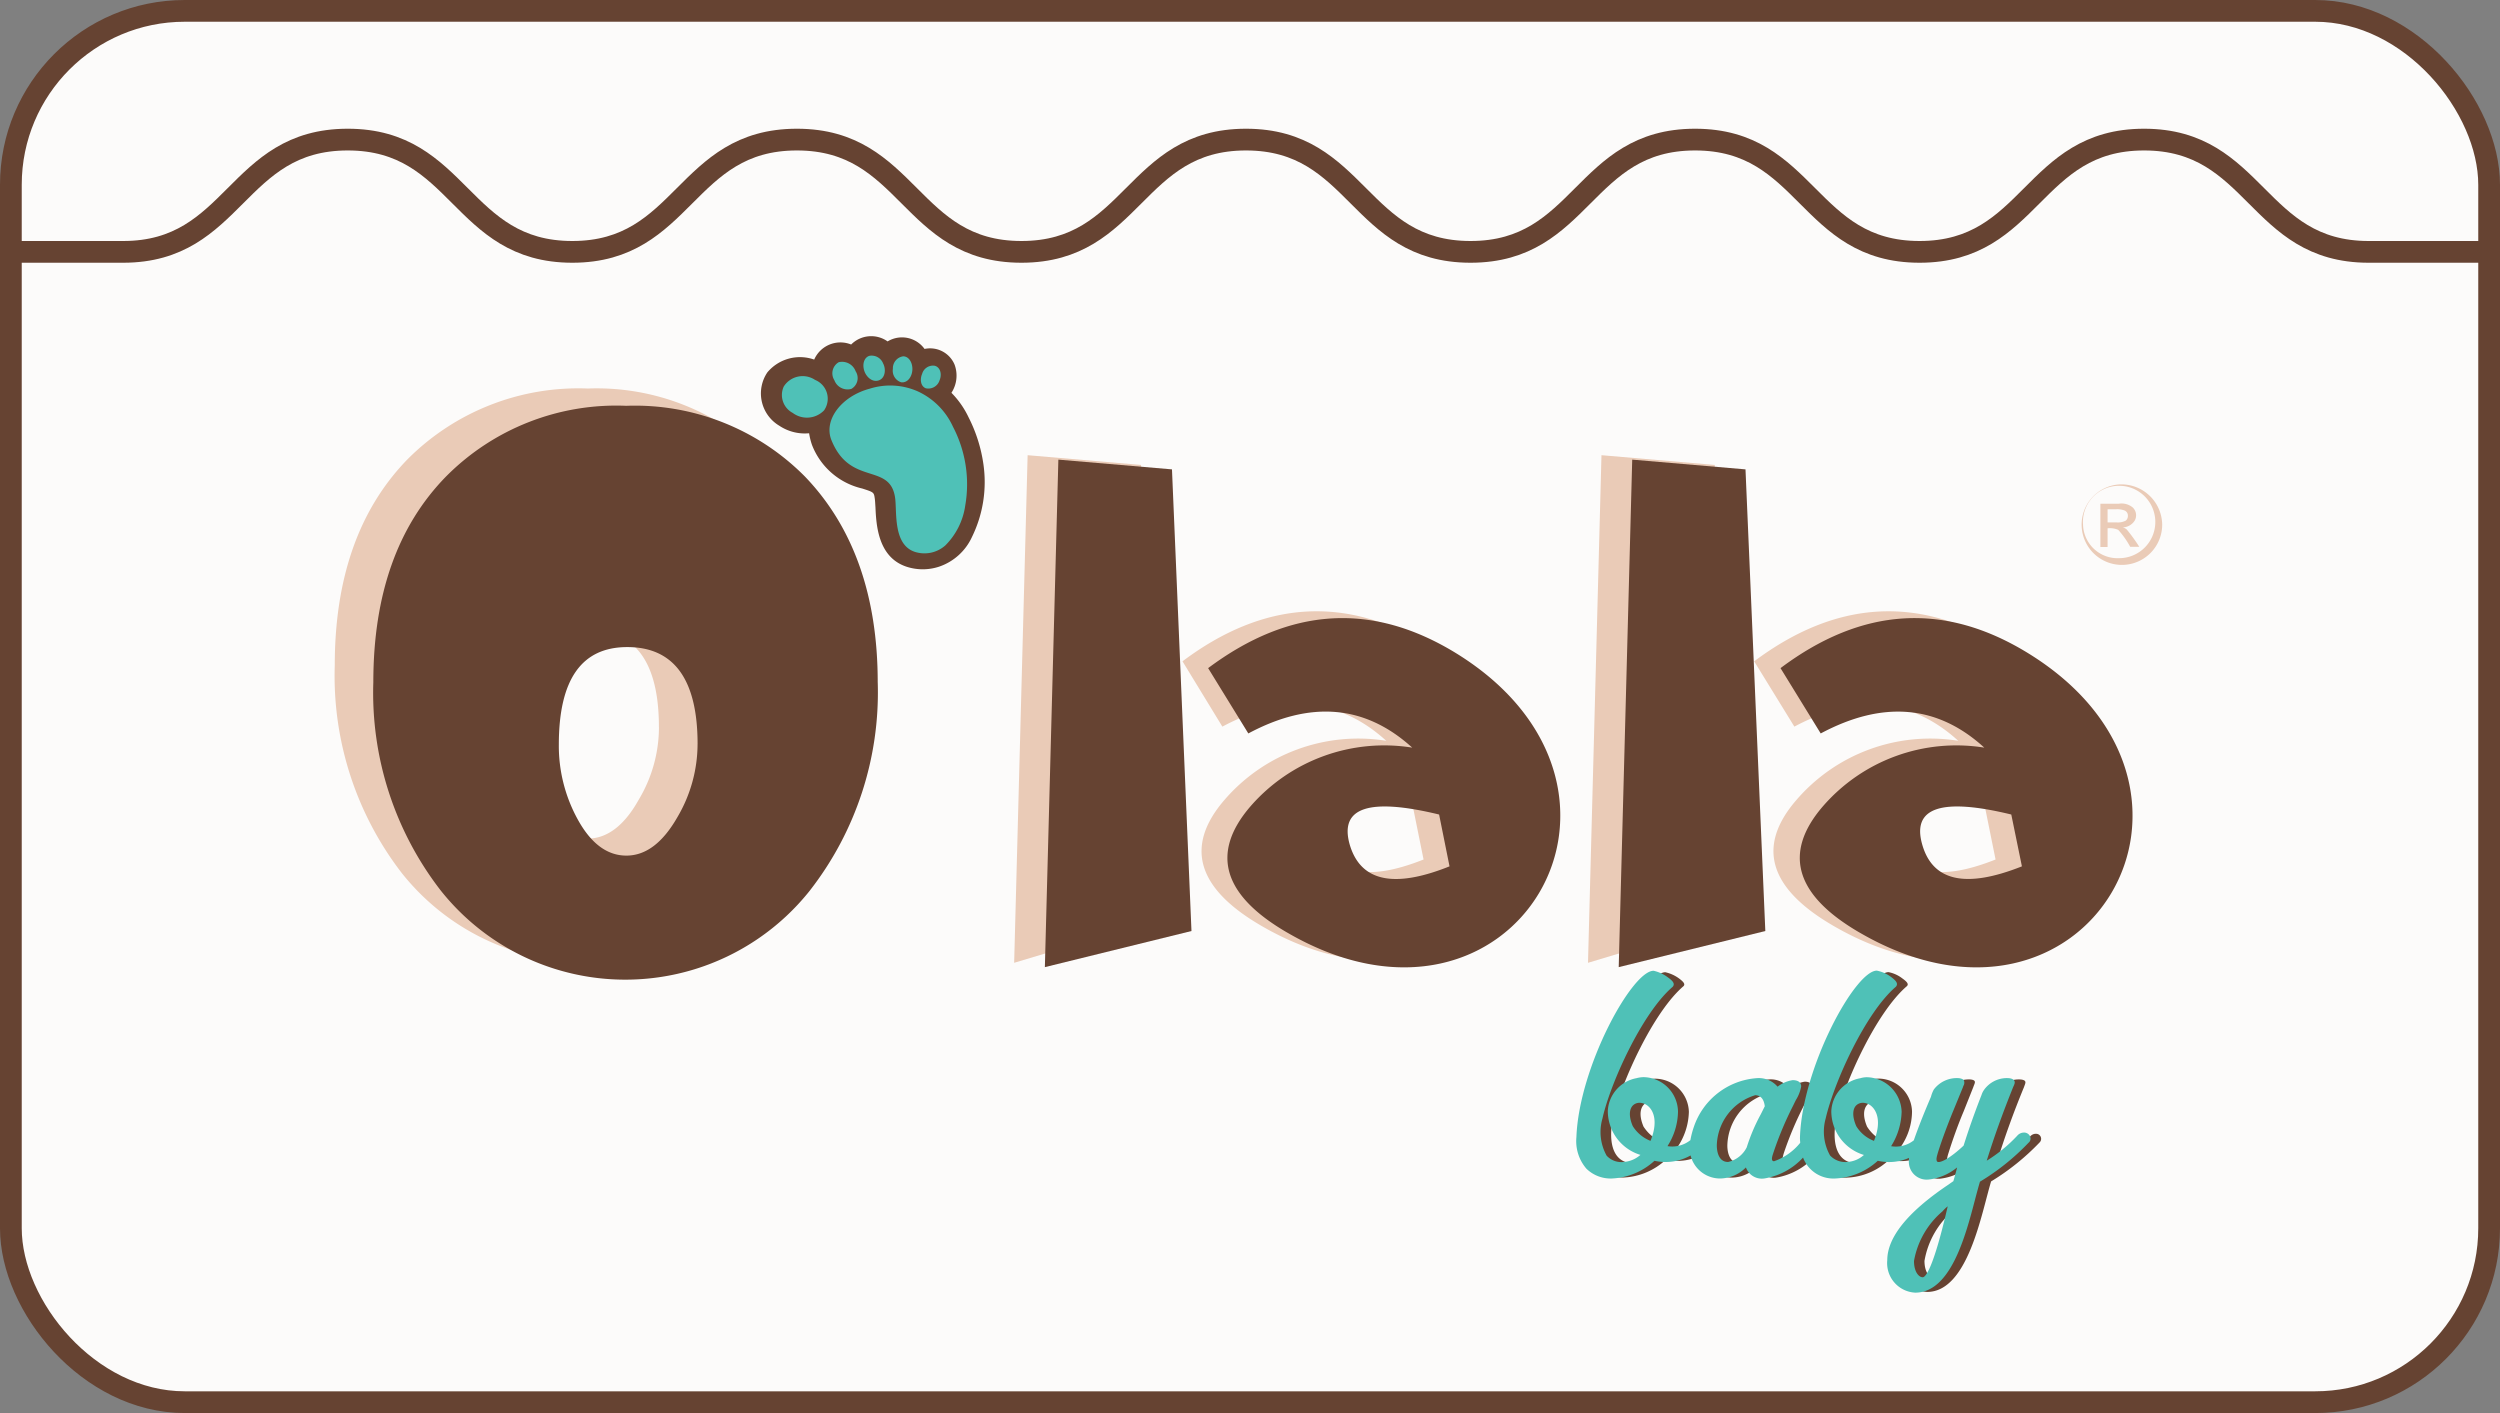 <svg xmlns="http://www.w3.org/2000/svg" width="115" height="65" viewBox="0 0 115 65">
  <rect x="0" y="0" width="115" height="65" fill="#808080" stroke="none"/>
  <g id="O_lala_-_Logo_Small" data-name="O&apos;lala - Logo Small" transform="translate(0.5 0.5)">
    <rect id="Rectangle_489" data-name="Rectangle 489" width="114" height="64" rx="8" fill="#fcfbfa" stroke="#664332" stroke-width="1"/>
    <g id="Group_183" data-name="Group 183" transform="translate(14.896 14.968)">
      <path id="Path_53" data-name="Path 53" d="M211.094,43.016a.669.669,0,0,0,.555-.316.494.494,0,0,0-.092-.6.807.807,0,0,0-.642-.173h-.846v1.992h.331v-.861a.97.97,0,0,1,.489.071,3.956,3.956,0,0,1,.55.779h.418a7.548,7.548,0,0,0-.576-.795A.452.452,0,0,0,211.094,43.016Zm-.275-.229H210.4v-.606h.4a.955.955,0,0,1,.346.046.252.252,0,0,1,.188.26.272.272,0,0,1-.1.219A.793.793,0,0,1,210.819,42.787Zm.112-1.747a1.853,1.853,0,1,0,1.981,1.849A1.879,1.879,0,0,0,210.931,41.04Zm0,3.392a1.59,1.59,0,0,1-1.661-1.543,1.665,1.665,0,1,1,1.661,1.543Z" transform="translate(-128.847 -34.224)" fill="#eacbb7"/>
      <g id="Group_181" data-name="Group 181" transform="translate(0 2.405)">
        <g id="Group_175" data-name="Group 175">
          <path id="Path_58" data-name="Path 58" d="M72.922,45.12a14.757,14.757,0,0,1-3.133,9.571A10.853,10.853,0,0,1,52.8,54.66a14.852,14.852,0,0,1-3.077-9.546q0-6.044,3.352-9.485a11.088,11.088,0,0,1,8.288-3.25,10.908,10.908,0,0,1,8.2,3.265c2.236,2.313,3.362,5.461,3.362,9.474Zm-8.288,2.832c0-2.975-1.085-4.462-3.235-4.462-2.109,0-3.163,1.5-3.163,4.493a7.234,7.234,0,0,0,.825,3.352c.637,1.172,1.4,1.747,2.3,1.747.881,0,1.676-.591,2.338-1.778a6.5,6.5,0,0,0,.937-3.352Z" transform="translate(-49.72 -32.38)" fill="#eacbb7"/>
          <path id="Path_64" data-name="Path 64" d="M76.412,46.664a14.829,14.829,0,0,1-3.133,9.587,10.84,10.84,0,0,1-16.993-.046,14.851,14.851,0,0,1-3.077-9.546c0-4.029,1.11-7.192,3.362-9.485a11.019,11.019,0,0,1,8.272-3.235,11,11,0,0,1,8.216,3.25c2.226,2.313,3.352,5.476,3.352,9.474ZM68.125,49.5c0-2.975-1.085-4.462-3.235-4.462-2.109,0-3.148,1.5-3.148,4.493a7.022,7.022,0,0,0,.825,3.352c.621,1.172,1.386,1.747,2.282,1.747s1.676-.591,2.353-1.778a6.64,6.64,0,0,0,.922-3.352Z" transform="translate(-51.432 -33.145)" fill="#664332"/>
        </g>
      </g>
      <g id="Group_182" data-name="Group 182" transform="translate(19.596 0)">
        <path id="Path_46" data-name="Path 46" d="M89.024,29.32a1.728,1.728,0,0,0,.55,2.455,2.108,2.108,0,0,0,1.37.346,3.042,3.042,0,0,0,.132.535,3.262,3.262,0,0,0,2.313,2.007c.535.173.535.173.576.464.015.1.02.245.031.4.036.815.117,2.282,1.406,2.725a2.4,2.4,0,0,0,1.523.005,2.572,2.572,0,0,0,1.513-1.37,5.737,5.737,0,0,0,.525-3.336,6.885,6.885,0,0,0-.677-2.15,4.12,4.12,0,0,0-.795-1.141,1.45,1.45,0,0,0,.143-1.3,1.221,1.221,0,0,0-1.38-.718,1.278,1.278,0,0,0-1.7-.346,1.3,1.3,0,0,0-1.676.143,1.316,1.316,0,0,0-1.7.693A1.955,1.955,0,0,0,89.024,29.32Z" transform="translate(-88.717 -27.659)" fill="#664332"/>
        <path id="Path_47" data-name="Path 47" d="M92.125,31.445a1.027,1.027,0,0,0-1.442.306.932.932,0,0,0,.413,1.212,1.093,1.093,0,0,0,1.442-.117A.934.934,0,0,0,92.125,31.445Z" transform="translate(-89.623 -29.437)" fill="#4fc1b7"/>
        <path id="Path_48" data-name="Path 48" d="M95.313,30.8a.647.647,0,0,0,.779.4.571.571,0,0,0,.2-.81.664.664,0,0,0-.779-.418A.591.591,0,0,0,95.313,30.8Z" transform="translate(-91.924 -28.778)" fill="#4fc1b7"/>
        <path id="Path_49" data-name="Path 49" d="M98.741,30.538c-.3.092-.565-.173-.652-.433-.112-.336.005-.632.234-.7a.567.567,0,0,1,.632.357C99.092,30.019,99.056,30.441,98.741,30.538Z" transform="translate(-93.321 -28.505)" fill="#4fc1b7"/>
        <path id="Path_50" data-name="Path 50" d="M100.739,30.045a.558.558,0,0,0,.387.621c.3.031.494-.27.509-.576s-.143-.611-.418-.621A.554.554,0,0,0,100.739,30.045Z" transform="translate(-94.658 -28.547)" fill="#4fc1b7"/>
        <path id="Path_51" data-name="Path 51" d="M103.357,30.687c-.1.229-.082.565.173.662a.542.542,0,0,0,.632-.372c.127-.306.01-.616-.234-.667A.521.521,0,0,0,103.357,30.687Z" transform="translate(-95.932 -28.955)" fill="#4fc1b7"/>
        <path id="Path_52" data-name="Path 52" d="M101.221,37.636A5.717,5.717,0,0,0,100.656,34a3.283,3.283,0,0,0-1.6-1.615,3.122,3.122,0,0,0-2.226-.132c-1.3.346-2.139,1.442-1.762,2.369.866,2.139,2.7,1.009,2.929,2.659.087.637-.1,2.119.881,2.47a1.447,1.447,0,0,0,1.431-.29A3.232,3.232,0,0,0,101.221,37.636Z" transform="translate(-91.813 -29.842)" fill="#4fc1b7"/>
      </g>
      <g id="Group_180" data-name="Group 180" transform="translate(31.255 5.471)">
        <path id="Path_59" data-name="Path 59" d="M118.609,59.728,111.88,61.75,112.5,38.4l5.216.448Z" transform="translate(-111.88 -38.4)" fill="#eacbb7"/>
        <path id="Path_60" data-name="Path 60" d="M121.434,60.484l-6.744,1.661.621-23.345,5.226.448Z" transform="translate(-113.277 -38.596)" fill="#664332"/>
      </g>
      <g id="Group_179" data-name="Group 179" transform="translate(38.998 12.65)">
        <path id="Path_54" data-name="Path 54" d="M131.042,66.958c-2.96-1.717-3.525-3.652-1.7-5.776a8.123,8.123,0,0,1,7.452-2.73q-3.247-2.949-7.539-.652l-1.834-3.005q5.631-4.225,11.38-.693c10.121,6.23,2.669,18.924-7.758,12.857Zm7.468-3.046-.479-2.369q-4.829-1.192-4.116,1.355c.494,1.706,2.022,2.038,4.595,1.014Z" transform="translate(-127.42 -52.493)" fill="#eacbb7"/>
        <path id="Path_55" data-name="Path 55" d="M133.407,67.578c-2.96-1.717-3.535-3.652-1.7-5.792a8.151,8.151,0,0,1,7.452-2.715q-3.247-2.949-7.539-.652l-1.849-3.005c3.769-2.817,7.554-3.046,11.395-.693,10.121,6.23,2.669,18.924-7.758,12.857Zm7.468-3.046-.479-2.384c-3.219-.779-4.59-.331-4.116,1.37q.741,2.56,4.595,1.014Z" transform="translate(-128.591 -52.798)" fill="#664332"/>
      </g>
      <g id="Group_178" data-name="Group 178" transform="translate(57.652 5.471)">
        <path id="Path_61" data-name="Path 61" d="M171.109,59.728,164.38,61.75,165,38.4l5.211.448Z" transform="translate(-164.38 -38.4)" fill="#eacbb7"/>
        <path id="Path_63" data-name="Path 63" d="M173.934,60.484l-6.744,1.661.621-23.345,5.211.448Z" transform="translate(-165.777 -38.596)" fill="#664332"/>
      </g>
      <g id="Group_177" data-name="Group 177" transform="translate(65.295 12.65)">
        <path id="Path_56" data-name="Path 56" d="M183.527,66.958c-2.96-1.717-3.535-3.652-1.7-5.776a8.123,8.123,0,0,1,7.452-2.73q-3.247-2.949-7.539-.652l-1.849-3.005c3.769-2.817,7.554-3.046,11.395-.693,10.116,6.23,2.669,18.924-7.758,12.857Zm7.468-3.046-.479-2.369q-4.829-1.192-4.116,1.355c.489,1.706,2.022,2.038,4.595,1.014Z" transform="translate(-179.89 -52.493)" fill="#eacbb7"/>
        <path id="Path_57" data-name="Path 57" d="M185.907,67.578c-2.96-1.717-3.535-3.652-1.7-5.792a8.123,8.123,0,0,1,7.437-2.715c-2.15-1.966-4.666-2.18-7.524-.652l-1.849-3.005q5.631-4.225,11.38-.693c10.132,6.23,2.684,18.924-7.743,12.857Zm7.468-3.046-.489-2.384c-3.2-.779-4.579-.331-4.1,1.37s2,2.043,4.59,1.014Z" transform="translate(-181.058 -52.798)" fill="#664332"/>
      </g>
      <g id="Group_176" data-name="Group 176" transform="translate(57.108 29.183)">
        <path id="Path_62" data-name="Path 62" d="M185.566,92.517a.343.343,0,0,0-.275.132,6.738,6.738,0,0,1-1.543,1.243c.377-1.228.779-2.338,1.268-3.525.056-.173.158-.306-.132-.346a1.242,1.242,0,0,0-1.1.489,1.548,1.548,0,0,0-.143.331,23.281,23.281,0,0,0-.795,2.251,2.574,2.574,0,0,1-1.2.779c-.117,0-.173-.071-.173-.2a2.015,2.015,0,0,1,.071-.275c.188-.606.448-1.329.693-1.905l.448-1.126c.056-.173.173-.306-.117-.346a1.3,1.3,0,0,0-1.11.489,1.8,1.8,0,0,0-.132.331c-.224.565-.535,1.273-.795,2.017a1.325,1.325,0,0,1-1.187.265,2.892,2.892,0,0,0,.52-1.615,1.555,1.555,0,0,0-1.528-1.528,1.059,1.059,0,0,0-.306.046c-1.8.418-1.691,2.817.275,3.449a1.346,1.346,0,0,1-.881.4c-1.212.056-1.212-1.258-1.039-2.063.377-1.7,1.864-4.9,3.235-6.077.117-.1,0-.219-.2-.362a1.517,1.517,0,0,0-.637-.29c-.937,0-3.362,4.416-3.479,7.595a2.015,2.015,0,0,0,.015.306c-.6.591-1.044.866-1.253.866-.1,0-.158-.056-.158-.188a1.7,1.7,0,0,1,.071-.29A15.707,15.707,0,0,1,174.9,91.2a3.045,3.045,0,0,0,.346-.851c0-.143-.1-.229-.316-.229a1.47,1.47,0,0,0-.708.316,1.071,1.071,0,0,0-.953-.418,3.261,3.261,0,0,0-2.832,2.211,3.978,3.978,0,0,0-.158.611,1.337,1.337,0,0,1-1.2.285,3.017,3.017,0,0,0,.52-1.615,1.568,1.568,0,0,0-1.543-1.528.96.96,0,0,0-.29.046c-1.818.418-1.7,2.817.26,3.449a1.311,1.311,0,0,1-.866.4c-1.228.056-1.228-1.258-1.054-2.063.392-1.7,1.864-4.9,3.235-6.077.117-.1,0-.219-.189-.362a1.7,1.7,0,0,0-.637-.29c-.953,0-3.362,4.416-3.479,7.595-.046,1.3.708,1.849,1.559,1.849a3.043,3.043,0,0,0,1.951-.825,2.338,2.338,0,0,0,1.727-.27,1.327,1.327,0,0,0,1.3,1.1,1.645,1.645,0,0,0,1.212-.565.739.739,0,0,0,.825.565,3.082,3.082,0,0,0,1.8-1,1.449,1.449,0,0,0,1.467,1,2.974,2.974,0,0,0,1.936-.825,2.274,2.274,0,0,0,1.533-.163,1.442,1.442,0,0,0-.015.209.756.756,0,0,0,.851.825,2.6,2.6,0,0,0,1.4-.637c-.056.26-.132.52-.2.81l-.306.2c-1.518,1.024-2.746,2.226-2.746,3.408a1.306,1.306,0,0,0,1.228,1.431c1.88,0,2.5-3.622,2.944-5.084a10.912,10.912,0,0,0,2.226-1.788A.232.232,0,0,0,185.566,92.517Zm-17.141.408a1.882,1.882,0,0,1-.912-.739C166.765,90.423,169.383,90.683,168.426,92.924Zm5.242-1.574a11.616,11.616,0,0,0-.81,1.818,1.332,1.332,0,0,1-.912.708c-.418,0-.576-.4-.576-.825a2.532,2.532,0,0,1,1.819-2.369c.26,0,.479.158.52.576Zm5.028,1.574a1.843,1.843,0,0,1-.9-.739C177.049,90.423,179.662,90.683,178.695,92.924Zm2.221,6.25c-.229,0-.479-.275-.479-.81a3.893,3.893,0,0,1,1.329-2.323,1.534,1.534,0,0,1,.377-.316C182.031,96.215,181.379,99.175,180.916,99.175Z" transform="translate(-164.415 -85.014)" fill="#664332"/>
        <path id="Path_65" data-name="Path 65" d="M184.693,92.565a.3.3,0,0,0-.29-.168.409.409,0,0,0-.3.148,6.806,6.806,0,0,1-1.4,1.146c.341-1.1.718-2.144,1.207-3.367a.6.6,0,0,1,.025-.056c.041-.092.082-.178.036-.255-.036-.061-.107-.1-.234-.117a1.287,1.287,0,0,0-1.141.514.875.875,0,0,0-.132.255c-.01.025-.02.056-.036.092-.306.79-.55,1.482-.79,2.241-.591.555-.988.754-1.146.754-.051,0-.1-.01-.1-.143a.809.809,0,0,1,.036-.183l.02-.076c.194-.632.484-1.386.693-1.9l.464-1.131c.01-.025.015-.051.025-.071a.282.282,0,0,0,.025-.245c-.031-.056-.1-.087-.214-.107a1.325,1.325,0,0,0-1.172.52,1.483,1.483,0,0,0-.132.336l-.02.046c-.234.55-.52,1.238-.769,1.956a1.327,1.327,0,0,1-1.044.27,3.131,3.131,0,0,0,.484-1.584,1.64,1.64,0,0,0-1.6-1.589,1.051,1.051,0,0,0-.3.046,1.615,1.615,0,0,0-1.335,1.518,2.107,2.107,0,0,0,1.5,2.012,1.246,1.246,0,0,1-.759.321.955.955,0,0,1-.8-.3,2.25,2.25,0,0,1-.2-1.7c.382-1.661,1.824-4.844,3.214-6.046a.178.178,0,0,0,.066-.138c-.005-.1-.1-.194-.26-.316a1.635,1.635,0,0,0-.667-.3c-1,0-3.423,4.447-3.535,7.651a1.8,1.8,0,0,0,.01.239v.031a2.68,2.68,0,0,1-1.2.846c-.051,0-.1-.01-.1-.132a.936.936,0,0,1,.046-.194c.01-.025.015-.051.025-.076a15.673,15.673,0,0,1,.907-2.16c.041-.087.082-.168.122-.25a1.758,1.758,0,0,0,.245-.627c0-.107-.051-.29-.392-.29a1.484,1.484,0,0,0-.693.3,1.144,1.144,0,0,0-.953-.392,3.306,3.306,0,0,0-2.9,2.246,3.976,3.976,0,0,0-.158.606,1.339,1.339,0,0,1-1.054.275,3.021,3.021,0,0,0,.484-1.584,1.61,1.61,0,0,0-1.589-1.589,1.314,1.314,0,0,0-.316.046,1.615,1.615,0,0,0-1.324,1.513,2.113,2.113,0,0,0,1.5,2.017,1.306,1.306,0,0,1-.769.326.921.921,0,0,1-.784-.29,2.232,2.232,0,0,1-.194-1.706c.357-1.61,1.818-4.839,3.214-6.046a.178.178,0,0,0,.066-.138c-.005-.1-.112-.2-.275-.316a1.714,1.714,0,0,0-.652-.3c-1,0-3.433,4.447-3.55,7.651a1.943,1.943,0,0,0,.458,1.452,1.593,1.593,0,0,0,1.172.453,3.1,3.1,0,0,0,1.961-.815,2.341,2.341,0,0,0,1.661-.245,1.4,1.4,0,0,0,1.345,1.06,1.7,1.7,0,0,0,1.2-.509.78.78,0,0,0,.84.509,3.079,3.079,0,0,0,1.788-.963,1.491,1.491,0,0,0,1.477.963,3.1,3.1,0,0,0,1.961-.815,2.31,2.31,0,0,0,1.436-.132.791.791,0,0,0-.005.112.821.821,0,0,0,.922.881A2.491,2.491,0,0,0,181.341,94c-.046.183-.1.382-.173.632l-.27.188c-1.839,1.243-2.771,2.4-2.771,3.454a1.36,1.36,0,0,0,1.284,1.487c1.63,0,2.313-2.593,2.761-4.309.081-.306.153-.576.219-.795a10.681,10.681,0,0,0,2.231-1.788A.245.245,0,0,0,184.693,92.565Zm-7.177.214a1.637,1.637,0,0,1-.815-.677c-.194-.448-.183-.82.036-.988a.446.446,0,0,1,.265-.087.625.625,0,0,1,.362.127C177.668,91.389,177.862,91.934,177.516,92.779Zm-5.471-2.1c.255,0,.408.173.448.509l-.036.071h0c-.041.082-.092.188-.153.306a8.533,8.533,0,0,0-.642,1.513,1.278,1.278,0,0,1-.856.672c-.484,0-.52-.586-.52-.764A2.483,2.483,0,0,1,172.045,90.681Zm-4.809,2.1a1.691,1.691,0,0,1-.815-.677c-.194-.448-.173-.82.046-.988a.446.446,0,0,1,.265-.087.612.612,0,0,1,.367.132C167.4,91.389,167.583,91.934,167.236,92.779Zm13.672,3.01c-.677,2.944-1.034,3.265-1.151,3.265-.168,0-.4-.234-.4-.749a3.869,3.869,0,0,1,1.314-2.287A1.453,1.453,0,0,1,180.908,95.79Z" transform="translate(-163.817 -84.95)" fill="#4fc1b7"/>
      </g>
    </g>
    <path id="Wave_2" data-name="Wave 2" d="M9.255,44.032H14.42c5.166,0,5.166-5.165,10.331-5.165s5.166,5.165,10.331,5.165,5.165-5.165,10.331-5.165,5.165,5.165,10.329,5.165,5.165-5.165,10.329-5.165,5.165,5.165,10.33,5.165,5.164-5.165,10.328-5.165,5.164,5.165,10.328,5.165,5.163-5.165,10.327-5.165,5.164,5.165,10.328,5.165h5.165" transform="translate(-9.255 -32.946)" fill="none" stroke="#664332" stroke-width="1"/>
  </g>
</svg>
